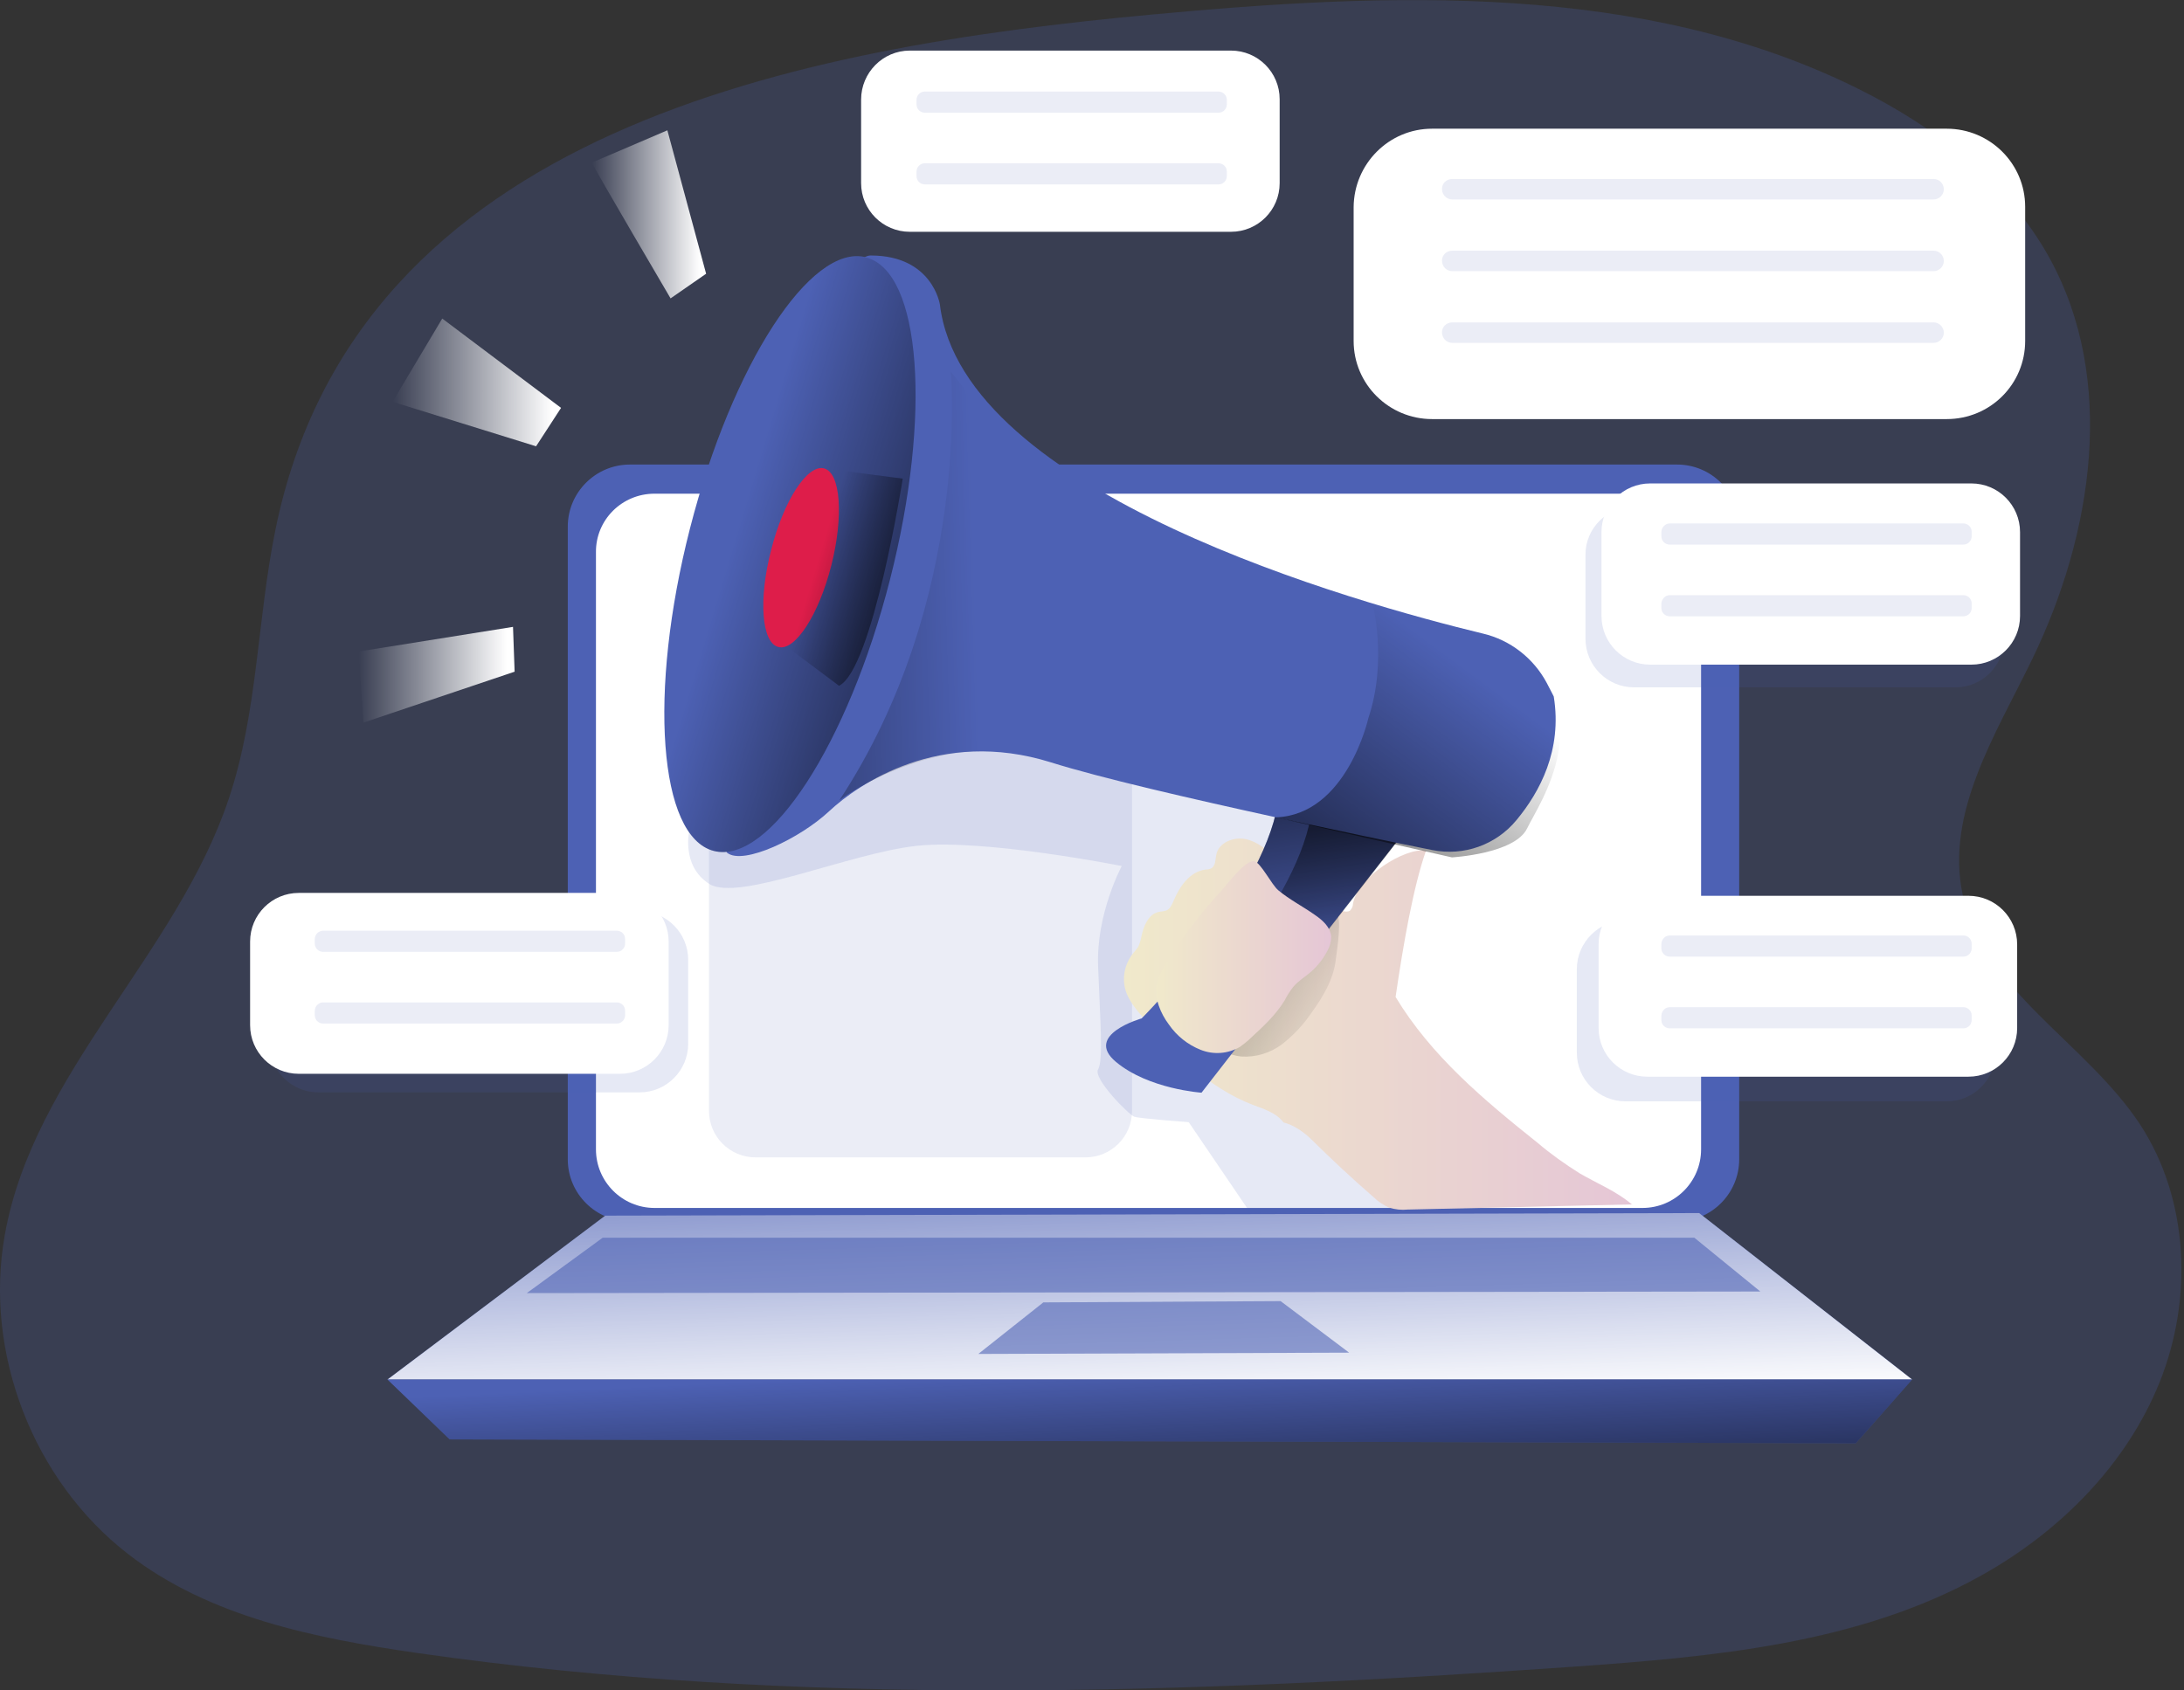 <svg width="682" height="528" viewBox="0 0 682 528" fill="none" xmlns="http://www.w3.org/2000/svg">
<rect x="0" y="0" width="682" height="528" fill="#333333" stroke="none"/>
<g clip-path="url(#clip0)">
<path opacity="0.24" d="M86 165.5C80.3 193.4 80.5 222.6 71.4 249.6C55.1 298.2 10.5 335.2 1.5 385.7C-5.1 422.6 10.4 462.5 40 485.4C65.4 505.1 98.4 511.7 130.2 516.3C249.6 533.4 370.9 529 491.2 520.6C535 517.5 580.4 513.5 618.7 492.1C643.1 478.5 664 457.6 674.4 431.7C684.8 405.8 683.6 374.8 668.4 351.4C651.6 325.7 619.3 309.5 612.9 279.5C607.4 253.9 623.2 229.4 634.6 205.9C653.6 166.7 661 118.5 639.9 80.4C626.9 56.9 604.5 39.8 580.4 27.8C513.1 -5.7 434 -2.4 359.1 4.6C250.7 14.7 111.5 40 86 165.5Z" fill="#4D61B4"/>
<path d="M196.7 145.1H523.7C534.4 145.1 543.1 153.8 543.1 164.5V362.1C543.1 372.8 534.4 381.5 523.7 381.5H196.7C186 381.5 177.3 372.8 177.3 362.1V164.5C177.3 153.8 186 145.1 196.7 145.1Z" fill="#4D61B4"/>
<path d="M204.4 154.2H512.9C523 154.2 531.2 162.4 531.2 172.5V359C531.2 369.1 523 377.3 512.9 377.3H204.4C194.3 377.3 186.1 369.1 186.1 359V172.5C186 162.4 194.2 154.2 204.4 154.2Z" fill="white"/>
<path opacity="0.14" d="M99.4 284.6H199.7C208.1 284.6 214.9 291.4 214.9 299.8V326C214.9 334.4 208.1 341.2 199.7 341.2H99.4C91 341.2 84.2 334.4 84.2 326V299.9C84.1 291.5 90.9 284.6 99.4 284.6Z" fill="#4D61B4"/>
<path opacity="0.14" d="M507.6 287.5H607.9C616.3 287.5 623.1 294.3 623.1 302.7V328.8C623.1 337.2 616.3 344 607.9 344H507.6C499.2 344 492.4 337.2 492.4 328.8V302.7C492.4 294.4 499.2 287.5 507.6 287.5Z" fill="#4D61B4"/>
<path opacity="0.14" d="M510.3 158.2H610.6C619 158.2 625.8 165 625.8 173.4V199.5C625.8 207.9 619 214.7 610.6 214.7H510.3C501.9 214.7 495.1 207.9 495.1 199.5V173.4C495 165 501.9 158.2 510.3 158.2Z" fill="#4D61B4"/>
<path opacity="0.11" d="M235.9 218.9H339C347 218.9 353.5 225.4 353.5 233.4V347C353.5 355 347 361.5 339 361.5H235.9C227.9 361.5 221.4 355 221.4 347V233.4C221.4 225.4 227.9 218.9 235.9 218.9Z" fill="#4D61B4"/>
<path opacity="0.14" d="M215.3 259.1C215.3 259.1 212.5 270.4 221.5 276.1C230.5 281.8 265.2 266.5 286.2 264.2C307.2 261.9 350.3 270.5 350.3 270.5C350.3 270.5 342.3 285.3 342.9 301.7C343.5 318.1 344.6 331.2 342.9 334C341.2 336.8 352.5 348.2 354.2 348.8C355.9 349.4 371.2 350.5 371.2 350.5L390.5 378.9L439.6 377.9L409.4 278.3L424 229.2L289 211.6L215.3 259.1Z" fill="#4D61B4"/>
<path d="M189 379.7L121 430.9H597.1L530.6 378.9L189 379.7Z" fill="#4D61B4"/>
<path d="M189 379.7L121 430.9H597.1L530.6 378.9L189 379.7Z" fill="url(#paint0_linear)"/>
<path d="M140.4 449.6L121 430.9H597.1L579.5 450.8L140.4 449.6Z" fill="#4D61B4"/>
<path d="M140.4 449.6L121 430.9H597.1L579.5 450.8L140.4 449.6Z" fill="url(#paint1_linear)"/>
<path opacity="0.58" d="M305.5 422.9L325.8 406.8L399.9 406.4L421.3 422.5L305.5 422.9Z" fill="#4D61B4"/>
<path opacity="0.58" d="M164.5 403.9L549.7 403.4L529.1 386.6H188.2L164.5 403.9Z" fill="#4D61B4"/>
<path d="M400.8 350.6C398.6 347.6 394.7 346.4 391.2 345.1C377.5 339.8 366.6 329 357 317.9C354.8 315.3 352.5 312.6 351.5 309.4C350.3 305.4 351.2 301 353.9 297.7C354.4 297.1 354.9 296.5 355.4 295.8C355.9 294.8 356.2 293.7 356.4 292.6C357.1 289.3 358.6 285.4 362 284.8C362.8 284.7 363.5 284.6 364.2 284.4C365.4 283.9 366 282.5 366.5 281.3C368.4 276.8 371.6 272.2 376.5 271.6C377.1 271.6 377.7 271.5 378.3 271.2C379.6 270.4 379.5 268.5 379.8 267C380.5 263.2 385.2 261.3 389 262.1C392.8 262.9 395.8 265.6 398.7 268.2L409.6 278.2C412.5 280.9 415.6 283.7 419.5 284.6C420.2 284.8 420.9 284.8 421.5 284.5C422.1 283.9 422.5 283.1 422.5 282.3C423.9 273.9 438.8 264.6 445.3 265.7C441.3 277.1 438.2 295 435.8 311.4C446.9 329.8 463.4 343.6 480.2 357C484.3 360.5 488.7 363.6 493.3 366.5C498.8 369.7 504.8 372.1 509.6 376.2L439.6 377.8C437.7 378 435.7 377.8 433.8 377.2C432 376.4 430.3 375.3 428.9 373.9C422.2 368.1 415.8 362.1 409.5 355.9C407.3 353.7 403.9 351.3 400.8 350.6Z" fill="url(#paint2_linear)"/>
<path d="M417.1 299.9C416.4 306 413.1 311.4 409.5 316.4C407 320.1 403.9 323.4 400.3 326.2C396.7 328.9 392.2 330.3 387.6 330C383.8 329.6 380.3 327.8 377.8 325C376.9 324.1 376.3 322.9 376 321.7C375.5 318.8 377.6 316.3 379.6 314.2C387.1 306.4 395.1 299.1 403.5 292.3C406.1 290.2 413.4 284 417.2 285.4C419.2 286.2 417.5 296.9 417.1 299.9Z" fill="url(#paint3_linear)"/>
<path d="M438.2 260.2L375.2 341.3C375.2 341.3 358.7 340.2 348.5 331.7C338.3 323.2 356.5 318.1 356.5 318.1C356.5 318.1 393.9 280.7 399 251.2L438.2 260.2Z" fill="#4D61B4"/>
<path d="M348.5 331.7C353.3 335.7 359.2 338 364.3 339.4C367.9 340.4 371.5 341.1 375.2 341.4L437.2 261.7L438.2 260.3L399 251.2C393.9 280.7 356.4 318.2 356.4 318.2C356.4 318.2 338.3 323.2 348.5 331.7Z" fill="url(#paint4_linear)"/>
<path d="M358.7 335.7C360.4 337.1 362.3 338.3 364.3 339.3C367.9 340.3 371.5 341 375.2 341.3L437.2 261.6L409.3 255.1C404.1 284.6 366.7 322.1 366.7 322.1C366.7 322.1 348.5 327.2 358.7 335.7Z" fill="url(#paint5_linear)"/>
<path d="M483 213.3C478.9 205.6 471.6 199.9 463.1 197.9C423.8 188.4 300.6 154.2 293.5 95.1C293.5 95.1 291.2 79.8 271.9 79.8C252.6 79.8 222 262.5 227.1 266.4C232.2 270.3 249.8 261.9 258.9 253.4C268 244.9 293.5 227.3 328.1 238.1C343.7 243 372 249.5 398.5 255.3C417.5 259.4 435.6 263.2 447.2 265.5C457.1 267.5 467.2 263.9 473.6 256.1C480.8 247.4 487.9 234.3 485.2 217.6C485.3 217.7 484.3 215.8 483 213.3Z" fill="#4D61B4"/>
<path d="M277.843 181.059C290.95 129.854 287.61 84.769 270.381 80.359C253.152 75.949 228.56 113.883 215.452 165.088C202.344 216.292 205.685 261.377 222.914 265.787C240.142 270.198 264.735 232.263 277.843 181.059Z" fill="#4D61B4"/>
<path d="M215.4 165.1C228.5 113.9 253.1 76 270.4 80.4C287.7 84.8 291 129.9 277.9 181.1C264.8 232.3 240.2 270.2 222.9 265.8C205.6 261.4 202.3 216.3 215.4 165.1Z" fill="url(#paint6_linear)"/>
<path d="M240.8 171.8C244.7 156.4 252.1 145 257.3 146.3C262.5 147.6 263.5 161.2 259.6 176.6C255.7 192 248.3 203.4 243.1 202.1C237.8 200.8 236.8 187.2 240.8 171.8Z" fill="#DE1D4A"/>
<path d="M257.3 146.3L281.9 149.5C281.9 149.5 272.5 209.1 262 214.2L245.3 201.7L257.3 146.3Z" fill="url(#paint7_linear)"/>
<path d="M399.2 278.1C402.7 281 406.8 283.1 410.5 285.7C413 287.4 415.5 289.6 415.7 292.6C415.7 294.1 415.3 295.5 414.6 296.8C413.3 299.4 411.4 301.8 409.2 303.7C407.4 305.2 405.3 306.5 403.8 308.3C402.8 309.6 401.9 311 401.2 312.4C398.5 316.9 394.6 320.5 390.7 324.1C389.6 325.2 388.4 326.1 387.2 327C383.4 329.2 378.9 329.5 374.9 327.9C370.9 326.3 367.5 323.6 365 320C362.4 316.5 360.5 312 361.2 307.7C361.8 305.1 362.9 302.6 364.4 300.4C369.4 292.4 375.2 284.9 381.6 278C383.2 276.2 388.9 268.6 391.6 269C393.6 269.2 397.1 276.4 399.2 278.1Z" fill="url(#paint8_linear)"/>
<path d="M427.3 224.3C427.3 224.3 420.6 254.5 398.4 255.3L453.4 267.8C453.4 267.8 473.1 266.7 476.9 258.7C480.7 250.8 500.3 223.2 472.8 201.6L428.5 188C428.5 188 433.4 206.1 427.3 224.3Z" fill="url(#paint9_linear)"/>
<path d="M296.9 116.1C296.9 116.1 303.4 187.2 262.1 250C262.1 250 286.7 231.1 316.6 235.2C316.6 235.2 332.9 175.4 325.7 158.8C318.5 142.2 296.9 116.1 296.9 116.1Z" fill="url(#paint10_linear)"/>
<path d="M447.2 40.2H607.9C621.4 40.2 632.4 51.1 632.4 64.6V106.5C632.4 120 621.5 130.9 607.9 130.9H447.2C433.7 130.9 422.7 120 422.7 106.5V64.7C422.8 51.2 433.7 40.2 447.2 40.2Z" fill="white"/>
<path d="M515.3 151H615.6C624 151 630.8 157.8 630.8 166.2V192.4C630.8 200.8 624 207.6 615.6 207.6H515.3C506.9 207.6 500.1 200.8 500.1 192.4V166.2C500.1 157.8 506.9 151 515.3 151Z" fill="white"/>
<path d="M284.1 15.8H384.4C392.8 15.8 399.6 22.6 399.6 31V57.2C399.6 65.6 392.8 72.4 384.4 72.4H284.1C275.7 72.4 268.9 65.6 268.9 57.2V31.1C268.9 22.7 275.7 15.8 284.1 15.8Z" fill="white"/>
<path d="M93.3 278.9H193.6C202 278.9 208.8 285.7 208.8 294.1V320.2C208.8 328.6 202 335.4 193.6 335.4H93.3C84.9 335.4 78.1 328.6 78.1 320.2V294.1C78.1 285.7 84.9 278.9 93.3 278.9Z" fill="white"/>
<path d="M514.4 279.8H614.7C623.1 279.8 629.9 286.6 629.9 295V321.1C629.9 329.5 623.1 336.3 614.7 336.3H514.4C506 336.3 499.2 329.5 499.2 321.1V295C499.1 286.7 506 279.8 514.4 279.8Z" fill="white"/>
<path opacity="0.11" d="M453.5 55.9H603.8C605.6 55.9 607 57.4 607 59.1C607 60.9 605.5 62.3 603.8 62.3H453.5C451.7 62.3 450.3 60.8 450.3 59.1C450.2 57.3 451.7 55.9 453.5 55.9Z" fill="#4D61B4"/>
<path opacity="0.11" d="M453.5 78.3H603.8C605.6 78.3 607 79.8 607 81.5C607 83.3 605.5 84.7 603.8 84.7H453.5C451.7 84.7 450.3 83.2 450.3 81.5C450.2 79.7 451.7 78.3 453.5 78.3Z" fill="#4D61B4"/>
<path opacity="0.11" d="M521.4 163.5H613.1C614.5 163.5 615.7 164.6 615.7 166.1V167.5C615.7 168.9 614.6 170.1 613.1 170.1H521.4C520 170.1 518.8 169 518.8 167.5V166.1C518.9 164.7 520 163.5 521.4 163.5Z" fill="#4D61B4"/>
<path opacity="0.11" d="M521.4 185.9H613.1C614.5 185.9 615.7 187 615.7 188.5V189.9C615.7 191.3 614.6 192.5 613.1 192.5H521.4C520 192.5 518.8 191.4 518.8 189.9V188.5C518.9 187.1 520 185.9 521.4 185.9Z" fill="#4D61B4"/>
<path opacity="0.11" d="M521.4 292.2H613.1C614.5 292.2 615.7 293.3 615.7 294.8V296.2C615.7 297.6 614.6 298.8 613.1 298.8H521.4C520 298.8 518.8 297.7 518.8 296.2V294.8C518.9 293.3 520 292.2 521.4 292.2Z" fill="#4D61B4"/>
<path opacity="0.11" d="M521.4 314.6H613.1C614.5 314.6 615.7 315.7 615.7 317.2V318.6C615.7 320 614.6 321.2 613.1 321.2H521.4C520 321.2 518.8 320.1 518.8 318.6V317.2C518.9 315.7 520 314.6 521.4 314.6Z" fill="#4D61B4"/>
<path opacity="0.11" d="M100.9 290.7H192.6C194 290.7 195.2 291.8 195.2 293.3V294.7C195.2 296.1 194.1 297.3 192.6 297.3H100.9C99.5 297.3 98.3 296.2 98.3 294.7V293.3C98.3 291.9 99.5 290.7 100.9 290.7Z" fill="#4D61B4"/>
<path opacity="0.11" d="M100.9 313.1H192.6C194 313.1 195.2 314.2 195.2 315.7V317.1C195.2 318.5 194.1 319.7 192.6 319.7H100.9C99.5 319.7 98.3 318.6 98.3 317.1V315.7C98.3 314.3 99.5 313.1 100.9 313.1Z" fill="#4D61B4"/>
<path opacity="0.11" d="M288.8 28.6H380.5C381.9 28.6 383.1 29.7 383.1 31.2V32.6C383.1 34 382 35.2 380.5 35.2H288.8C287.4 35.2 286.2 34.1 286.2 32.6V31.2C286.2 29.8 287.3 28.6 288.8 28.6Z" fill="#4D61B4"/>
<path opacity="0.11" d="M288.8 51H380.5C381.9 51 383.1 52.1 383.1 53.6V55C383.1 56.4 382 57.6 380.5 57.6H288.8C287.4 57.6 286.2 56.5 286.2 55V53.6C286.2 52.2 287.3 51 288.8 51Z" fill="#4D61B4"/>
<path opacity="0.11" d="M453.5 100.7H603.8C605.6 100.7 607 102.2 607 103.9C607 105.7 605.5 107.1 603.8 107.1H453.5C451.7 107.1 450.3 105.6 450.3 103.9C450.2 102.1 451.7 100.7 453.5 100.7Z" fill="#4D61B4"/>
<path d="M184.8 50.8C186.2 53.7 209.4 93.2 209.4 93.2L220.5 85.5L208.4 40.7L184.8 50.8Z" fill="url(#paint11_linear)"/>
<path d="M138.1 99.5L175.2 127.4L167.4 139.4L122.6 125.5L138.1 99.5Z" fill="url(#paint12_linear)"/>
<path d="M112 203.5L160.2 195.8L160.7 209.8L113.5 225.7L112 203.5Z" fill="url(#paint13_linear)"/>
</g>
<defs>
<linearGradient id="paint0_linear" x1="356.108" y1="334.188" x2="359.518" y2="446.528" gradientUnits="userSpaceOnUse">
<stop stop-color="white" stop-opacity="0"/>
<stop offset="0.95" stop-color="white"/>
</linearGradient>
<linearGradient id="paint1_linear" x1="358.802" y1="425.668" x2="362.582" y2="507.368" gradientUnits="userSpaceOnUse">
<stop stop-color="#010101" stop-opacity="0"/>
<stop offset="0.95" stop-color="#010101"/>
</linearGradient>
<linearGradient id="paint2_linear" x1="509.639" y1="319.787" x2="351.061" y2="319.787" gradientUnits="userSpaceOnUse">
<stop stop-color="#E5C6D6"/>
<stop offset="0.42" stop-color="#EAD4D0"/>
<stop offset="1" stop-color="#F0E9CB"/>
</linearGradient>
<linearGradient id="paint3_linear" x1="419.745" y1="318.606" x2="283.205" y2="238.806" gradientUnits="userSpaceOnUse">
<stop stop-color="#010101" stop-opacity="0"/>
<stop offset="0.95" stop-color="#010101"/>
</linearGradient>
<linearGradient id="paint4_linear" x1="393.501" y1="304.707" x2="378.191" y2="203.737" gradientUnits="userSpaceOnUse">
<stop stop-color="#010101" stop-opacity="0"/>
<stop offset="0.95" stop-color="#010101"/>
</linearGradient>
<linearGradient id="paint5_linear" x1="397.894" y1="306.198" x2="383.554" y2="211.648" gradientUnits="userSpaceOnUse">
<stop stop-color="#010101" stop-opacity="0"/>
<stop offset="0.95" stop-color="#010101"/>
</linearGradient>
<linearGradient id="paint6_linear" x1="229.353" y1="167.861" x2="346.869" y2="203.292" gradientUnits="userSpaceOnUse">
<stop stop-color="#010101" stop-opacity="0"/>
<stop offset="0.95" stop-color="#010101"/>
</linearGradient>
<linearGradient id="paint7_linear" x1="254.858" y1="176.743" x2="305.558" y2="192.113" gradientUnits="userSpaceOnUse">
<stop stop-color="#010101" stop-opacity="0"/>
<stop offset="0.95" stop-color="#010101"/>
</linearGradient>
<linearGradient id="paint8_linear" x1="415.719" y1="298.896" x2="361.063" y2="298.896" gradientUnits="userSpaceOnUse">
<stop stop-color="#E5C6D6"/>
<stop offset="0.42" stop-color="#EAD4D0"/>
<stop offset="1" stop-color="#F0E9CB"/>
</linearGradient>
<linearGradient id="paint9_linear" x1="461.65" y1="211.372" x2="374.65" y2="329.002" gradientUnits="userSpaceOnUse">
<stop stop-color="#010101" stop-opacity="0"/>
<stop offset="0.95" stop-color="#010101"/>
</linearGradient>
<linearGradient id="paint10_linear" x1="304.319" y1="182.298" x2="135.249" y2="187.408" gradientUnits="userSpaceOnUse">
<stop stop-color="#010101" stop-opacity="0"/>
<stop offset="0.95" stop-color="#010101"/>
</linearGradient>
<linearGradient id="paint11_linear" x1="184.789" y1="66.934" x2="220.429" y2="66.934" gradientUnits="userSpaceOnUse">
<stop stop-color="white" stop-opacity="0"/>
<stop offset="0.95" stop-color="white"/>
</linearGradient>
<linearGradient id="paint12_linear" x1="122.649" y1="119.453" x2="175.159" y2="119.453" gradientUnits="userSpaceOnUse">
<stop stop-color="white" stop-opacity="0"/>
<stop offset="0.95" stop-color="white"/>
</linearGradient>
<linearGradient id="paint13_linear" x1="112.049" y1="210.743" x2="160.709" y2="210.743" gradientUnits="userSpaceOnUse">
<stop stop-color="white" stop-opacity="0"/>
<stop offset="0.95" stop-color="white"/>
</linearGradient>
<clipPath id="clip0">
<rect width="681.2" height="528" fill="white"/>
</clipPath>
</defs>
</svg>
